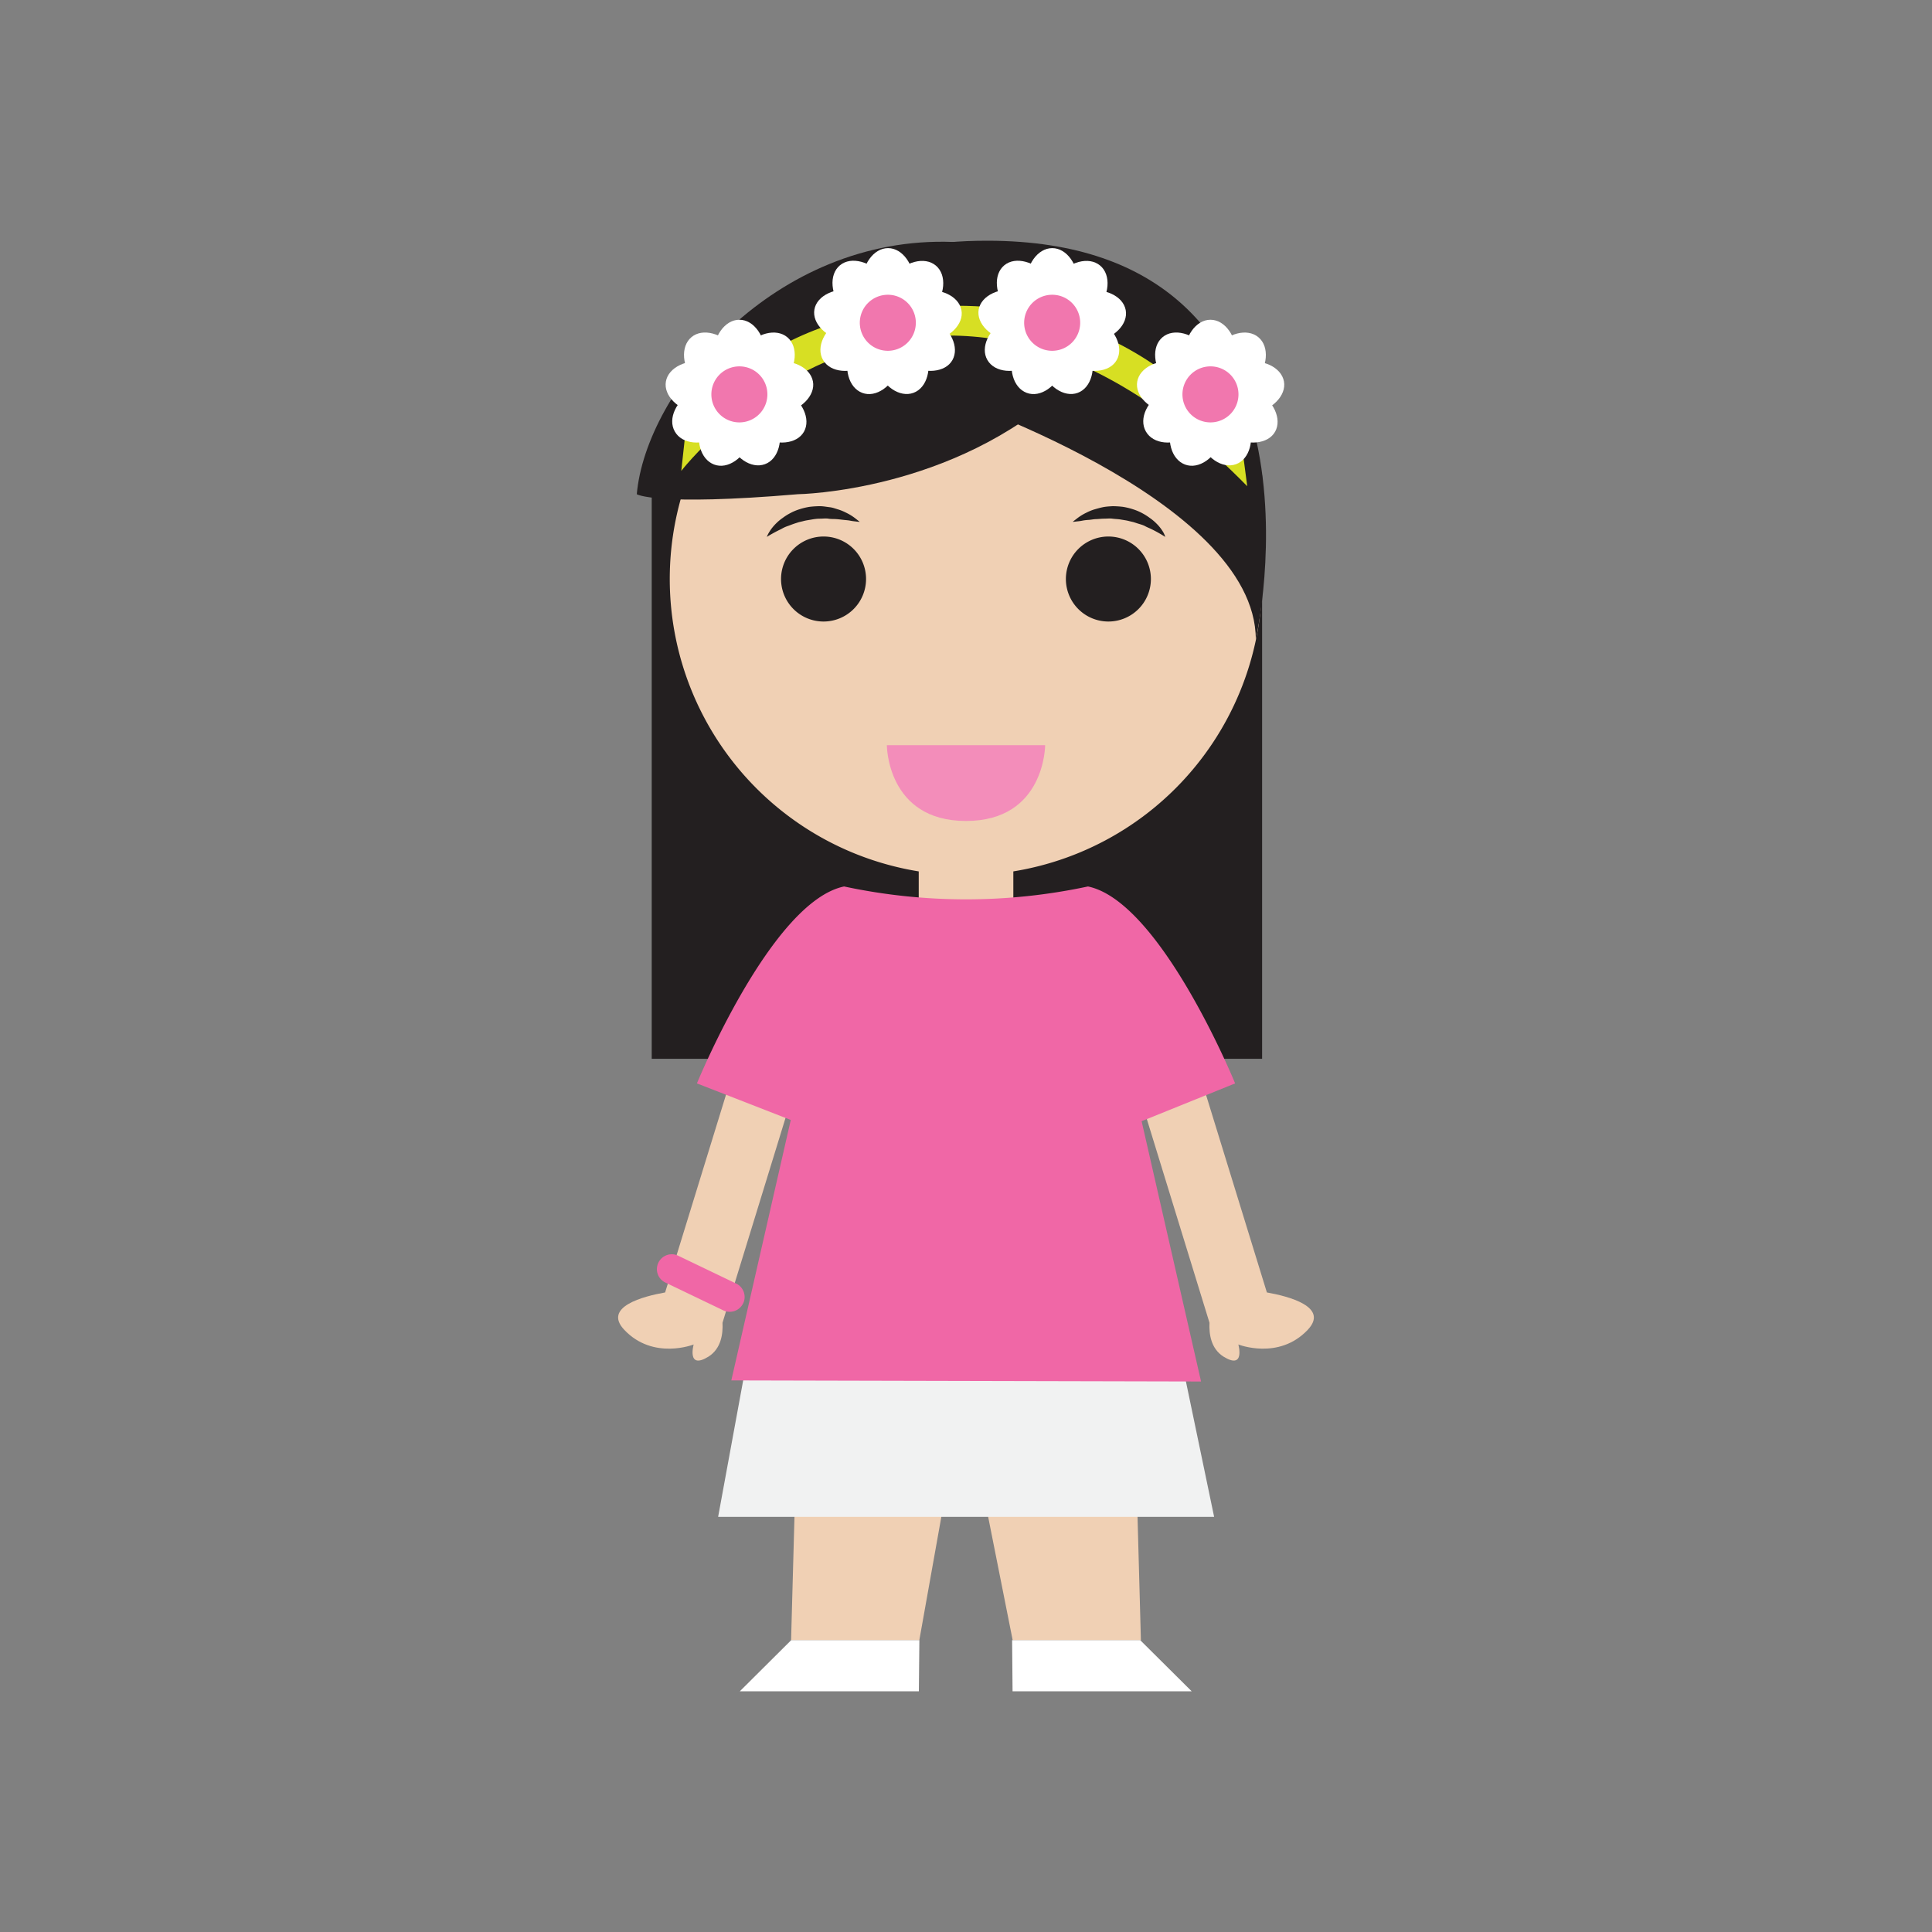 <svg id="Layer_1" data-name="Layer 1" xmlns="http://www.w3.org/2000/svg" viewBox="0 0 300 300"><rect x="0" y="0" width="300" height="300" fill="#808080" stroke="none"/><defs><style>.cls-1{fill:#231f20;}.cls-2{fill:#f0d0b4;}.cls-3{fill:#fff;}.cls-4{fill:#f38dba;}.cls-5{fill:#f067a6;}.cls-6{fill:#f1f2f2;}.cls-7{fill:#d7df23;}.cls-8{fill:#f177ae;}</style></defs><title>Artboard 4</title><rect class="cls-1" x="101.2" y="73.83" width="94.78" height="90.58"/><polygon class="cls-2" points="150 213.03 123.98 213.03 122.84 254.7 142.75 254.7 147.39 228.7 152.08 228.69 157.25 254.7 177.16 254.7 176.02 213.03 150 213.03"/><rect class="cls-2" x="142.66" y="126.54" width="14.69" height="16.8"/><path class="cls-2" d="M196.72,200.69l-10.78-35-9.45,2.91,11.32,36.8h0c-.09,1.77.23,4,2.15,5.24,3.44,2.14,2.33-1.87,2.33-1.87s6.25,2.48,10.75-2.25C206.48,202.91,200,201.27,196.72,200.69Z"/><path class="cls-2" d="M103.28,200.69l10.78-35,9.45,2.91-11.32,36.8h0c.09,1.77-.23,4-2.15,5.24-3.44,2.14-2.33-1.87-2.33-1.87s-6.25,2.48-10.75-2.25C93.52,202.91,100,201.27,103.28,200.69Z"/><polygon class="cls-3" points="114.88 262.62 142.68 262.62 142.76 254.69 122.85 254.69 114.88 262.62"/><polygon class="cls-3" points="185.04 262.62 157.23 262.62 157.16 254.69 177.06 254.69 185.04 262.62"/><path class="cls-2" d="M196,89.9a46,46,0,1,1-46-46A46,46,0,0,1,196,89.9Z"/><path class="cls-1" d="M134.48,89.9a6.6,6.6,0,1,1-6.59-6.59A6.59,6.59,0,0,1,134.48,89.9Z"/><path class="cls-1" d="M178.71,89.9a6.6,6.6,0,1,1-6.6-6.59A6.6,6.6,0,0,1,178.71,89.9Z"/><path class="cls-4" d="M137.71,115.71h24.58s0,11.77-12.29,11.77S137.71,115.71,137.71,115.71Z"/><path class="cls-5" d="M115.39,202.39a2.31,2.31,0,0,1-3.08,1.08l-9-4.32a2.3,2.3,0,0,1-1.08-3.07h0a2.3,2.3,0,0,1,3.08-1.09l9,4.32a2.31,2.31,0,0,1,1.09,3.08Z"/><polygon class="cls-6" points="115.97 211.25 111.51 235.54 188.53 235.54 183.47 211.25 115.97 211.25"/><path class="cls-5" d="M191.79,168.23S180.27,140,168.94,137.65v0a90.63,90.63,0,0,1-37.87,0l0,.06v-.06c-11.32,2.36-22.85,30.58-22.85,30.58l14.57,5.68-9.23,40.44,72.94.17-9.23-40.42Z"/><path class="cls-1" d="M123.91,76.74s24.05-.32,41.61-16.66S162.72,38.13,148,37.57c-27.78-1.06-47.71,23.14-49.12,39.17C98.85,76.74,101.83,78.62,123.91,76.74Z"/><path class="cls-1" d="M146,61.18s49,16.16,49,38.13c0,0,14.07-61.87-41.6-61.93C116.16,37.34,146,61.18,146,61.18Z"/><path class="cls-7" d="M105.79,73.12s37.67-48.83,87.88,2.38L193,70.39s-13.61-22.91-44.4-22.91c-30.6,0-40.77,17.59-42.29,20.86Z"/><path class="cls-3" d="M118.91,55.45c0,3.2-1.83,5.79-4.1,5.79s-4.1-2.59-4.1-5.79,1.83-5.8,4.1-5.8S118.91,52.25,118.91,55.45Z"/><path class="cls-3" d="M114.23,54.16c2.06,2.45,2.32,5.62.58,7.08s-4.81.65-6.87-1.8-2.31-5.62-.58-7.08S112.17,51.71,114.23,54.16Z"/><path class="cls-3" d="M109.82,56.19c3.15.56,5.38,2.82,5,5.05s-3.27,3.59-6.42,3-5.38-2.81-5-5S106.67,55.64,109.82,56.19Z"/><path class="cls-3" d="M107.74,60.58c2.77-1.6,5.94-1.3,7.07.66s-.19,4.85-3,6.45S105.91,69,104.78,67,105,62.18,107.74,60.58Z"/><path class="cls-3" d="M109,65.28c1.1-3,3.71-4.81,5.84-4s3,3.84,1.87,6.85-3.7,4.81-5.83,4S107.88,68.28,109,65.28Z"/><path class="cls-3" d="M112.94,68.09c-1.1-3-.26-6.08,1.87-6.85s4.74,1,5.84,4,.25,6.07-1.88,6.84S114,71.09,112.94,68.09Z"/><path class="cls-3" d="M117.77,67.69c-2.76-1.6-4.09-4.49-3-6.45s4.3-2.26,7.07-.66,4.1,4.49,3,6.45S120.54,69.29,117.77,67.69Z"/><path class="cls-3" d="M121.23,64.27c-3.15.56-6-.8-6.42-3s1.84-4.49,5-5.05,6,.81,6.42,3S124.38,63.72,121.23,64.27Z"/><path class="cls-3" d="M121.68,59.44c-2.06,2.45-5.13,3.25-6.87,1.8s-1.48-4.62.58-7.08,5.13-3.25,6.87-1.79S123.73,57,121.68,59.44Z"/><path class="cls-8" d="M119.16,61.24a4.35,4.35,0,1,1-4.35-4.35A4.34,4.34,0,0,1,119.16,61.24Z"/><path class="cls-3" d="M142,44.32c0,3.2-1.84,5.79-4.1,5.79s-4.11-2.59-4.11-5.79,1.84-5.79,4.11-5.79S142,41.12,142,44.32Z"/><path class="cls-3" d="M137.29,43c2.05,2.45,2.31,5.61.58,7.07s-4.81.65-6.87-1.8-2.32-5.62-.58-7.07S135.23,40.59,137.29,43Z"/><path class="cls-3" d="M132.88,45.06c3.15.56,5.38,2.82,5,5s-3.27,3.59-6.42,3-5.38-2.82-5-5S129.73,44.51,132.88,45.06Z"/><path class="cls-3" d="M130.8,49.45c2.77-1.6,5.93-1.3,7.07.66s-.2,4.85-3,6.45-5.93,1.31-7.07-.66S128,51.05,130.8,49.45Z"/><path class="cls-3" d="M132,54.15c1.1-3,3.71-4.81,5.84-4s3,3.84,1.87,6.85-3.7,4.81-5.83,4S130.94,57.16,132,54.15Z"/><path class="cls-3" d="M136,57c-1.09-3-.25-6.07,1.88-6.85s4.74,1,5.84,4,.25,6.07-1.88,6.85S137.08,60,136,57Z"/><path class="cls-3" d="M140.83,56.56c-2.77-1.6-4.09-4.49-3-6.45s4.3-2.26,7.07-.66,4.09,4.49,3,6.45S143.6,58.16,140.83,56.56Z"/><path class="cls-3" d="M144.28,53.15c-3.14.55-6-.81-6.41-3s1.84-4.49,5-5,6,.81,6.42,3S147.43,52.59,144.28,53.15Z"/><path class="cls-3" d="M144.73,48.31c-2,2.45-5.13,3.26-6.86,1.8s-1.48-4.62.58-7.07,5.13-3.26,6.87-1.8S146.79,45.86,144.73,48.31Z"/><path class="cls-8" d="M142.21,50.11a4.35,4.35,0,1,1-4.34-4.34A4.34,4.34,0,0,1,142.21,50.11Z"/><path class="cls-3" d="M167.49,44.32c0,3.2-1.84,5.79-4.1,5.79s-4.11-2.59-4.11-5.79,1.84-5.79,4.11-5.79S167.49,41.12,167.49,44.32Z"/><path class="cls-3" d="M162.81,43c2.05,2.45,2.31,5.61.58,7.07s-4.81.65-6.87-1.8-2.32-5.62-.58-7.07S160.75,40.59,162.81,43Z"/><path class="cls-3" d="M158.39,45.06c3.15.56,5.39,2.82,5,5s-3.27,3.59-6.42,3-5.39-2.82-5-5S155.24,44.51,158.39,45.06Z"/><path class="cls-3" d="M156.32,49.45c2.77-1.6,5.93-1.3,7.07.66s-.2,4.85-3,6.45-5.93,1.31-7.07-.66S153.55,51.05,156.32,49.45Z"/><path class="cls-3" d="M157.55,54.15c1.09-3,3.7-4.81,5.84-4s3,3.84,1.87,6.85-3.71,4.81-5.84,4S156.45,57.16,157.55,54.15Z"/><path class="cls-3" d="M161.51,57c-1.09-3-.25-6.07,1.88-6.85s4.74,1,5.83,4,.26,6.07-1.87,6.85S162.6,60,161.51,57Z"/><path class="cls-3" d="M166.35,56.56c-2.77-1.6-4.1-4.49-3-6.45s4.29-2.26,7.06-.66,4.1,4.49,3,6.45S169.12,58.16,166.35,56.56Z"/><path class="cls-3" d="M169.8,53.15c-3.15.55-6-.81-6.41-3s1.84-4.49,5-5,6,.81,6.41,3S173,52.59,169.8,53.15Z"/><path class="cls-3" d="M170.25,48.31c-2.05,2.45-5.13,3.26-6.86,1.8s-1.48-4.62.58-7.07,5.12-3.26,6.86-1.8S172.31,45.86,170.25,48.31Z"/><path class="cls-8" d="M167.73,50.11a4.35,4.35,0,1,1-4.34-4.34A4.34,4.34,0,0,1,167.73,50.11Z"/><path class="cls-3" d="M192.07,55.45c0,3.2-1.84,5.79-4.11,5.79s-4.1-2.59-4.1-5.79,1.84-5.8,4.1-5.8S192.07,52.25,192.07,55.45Z"/><path class="cls-3" d="M187.38,54.16c2.06,2.45,2.32,5.62.58,7.08s-4.8.65-6.86-1.8-2.32-5.62-.58-7.08S185.33,51.71,187.38,54.16Z"/><path class="cls-3" d="M183,56.19c3.15.56,5.39,2.82,5,5.05s-3.26,3.59-6.41,3-5.39-2.81-5-5S179.82,55.64,183,56.19Z"/><path class="cls-3" d="M180.9,60.58c2.77-1.6,5.93-1.3,7.06.66s-.19,4.85-3,6.45S179.07,69,177.93,67,178.13,62.18,180.9,60.58Z"/><path class="cls-3" d="M182.13,65.28c1.09-3,3.7-4.81,5.83-4s3,3.84,1.88,6.85-3.71,4.81-5.84,4S181,68.28,182.13,65.28Z"/><path class="cls-3" d="M186.09,68.09c-1.09-3-.25-6.08,1.87-6.85s4.75,1,5.84,4,.26,6.07-1.87,6.84S187.18,71.09,186.09,68.09Z"/><path class="cls-3" d="M190.93,67.69c-2.77-1.6-4.1-4.49-3-6.45s4.3-2.26,7.07-.66,4.1,4.49,3,6.45S193.7,69.29,190.93,67.69Z"/><path class="cls-3" d="M194.38,64.27c-3.15.56-6-.8-6.42-3s1.85-4.49,5-5.05,6,.81,6.41,3S197.53,63.72,194.38,64.27Z"/><path class="cls-3" d="M194.83,59.44c-2.05,2.45-5.13,3.25-6.87,1.8s-1.47-4.62.58-7.08,5.13-3.25,6.87-1.79S196.89,57,194.83,59.44Z"/><path class="cls-8" d="M192.31,61.24A4.35,4.35,0,1,1,188,56.89,4.34,4.34,0,0,1,192.31,61.24Z"/><path class="cls-1" d="M119.07,83.37a4.69,4.69,0,0,1,.31-.64,7,7,0,0,1,1.16-1.48,7.26,7.26,0,0,1,1-.83,8.33,8.33,0,0,1,1.21-.76,7.84,7.84,0,0,1,1.42-.59,10,10,0,0,1,1.55-.37,14.29,14.29,0,0,1,1.59-.1c.52,0,1,.1,1.52.16s.94.24,1.37.36a7.78,7.78,0,0,1,1.16.48,8,8,0,0,1,1.59,1l.55.43s-.27,0-.71-.07a6.76,6.76,0,0,1-.77-.11c-.29-.06-.63-.08-1-.12s-.74-.09-1.14-.12-.82,0-1.24-.07-.87,0-1.32,0-.88.06-1.33.14-.88.13-1.3.25l-.64.15-.62.2c-.4.13-.78.29-1.16.42s-.72.31-1,.47A22.78,22.78,0,0,0,119.07,83.37Z"/><path class="cls-1" d="M180.94,83.37a21.72,21.72,0,0,0-2.13-1.2c-.32-.16-.68-.29-1-.47s-.76-.29-1.17-.42l-.61-.2-.64-.15c-.42-.12-.87-.17-1.31-.25s-.89-.08-1.33-.14-.88,0-1.31,0-.84.06-1.25.07-.78.1-1.14.12-.69.06-1,.12a6.9,6.9,0,0,1-.78.11c-.43.06-.7.07-.7.07s.19-.16.55-.43a8,8,0,0,1,1.59-1,7.78,7.78,0,0,1,1.16-.48c.43-.12.89-.26,1.37-.36s1-.13,1.52-.16a14.29,14.29,0,0,1,1.59.1,10,10,0,0,1,1.55.37,8.15,8.15,0,0,1,1.42.59,8.91,8.91,0,0,1,1.21.76,7.26,7.26,0,0,1,1,.83,6.56,6.56,0,0,1,1.15,1.48A3.54,3.54,0,0,1,180.94,83.37Z"/></svg>